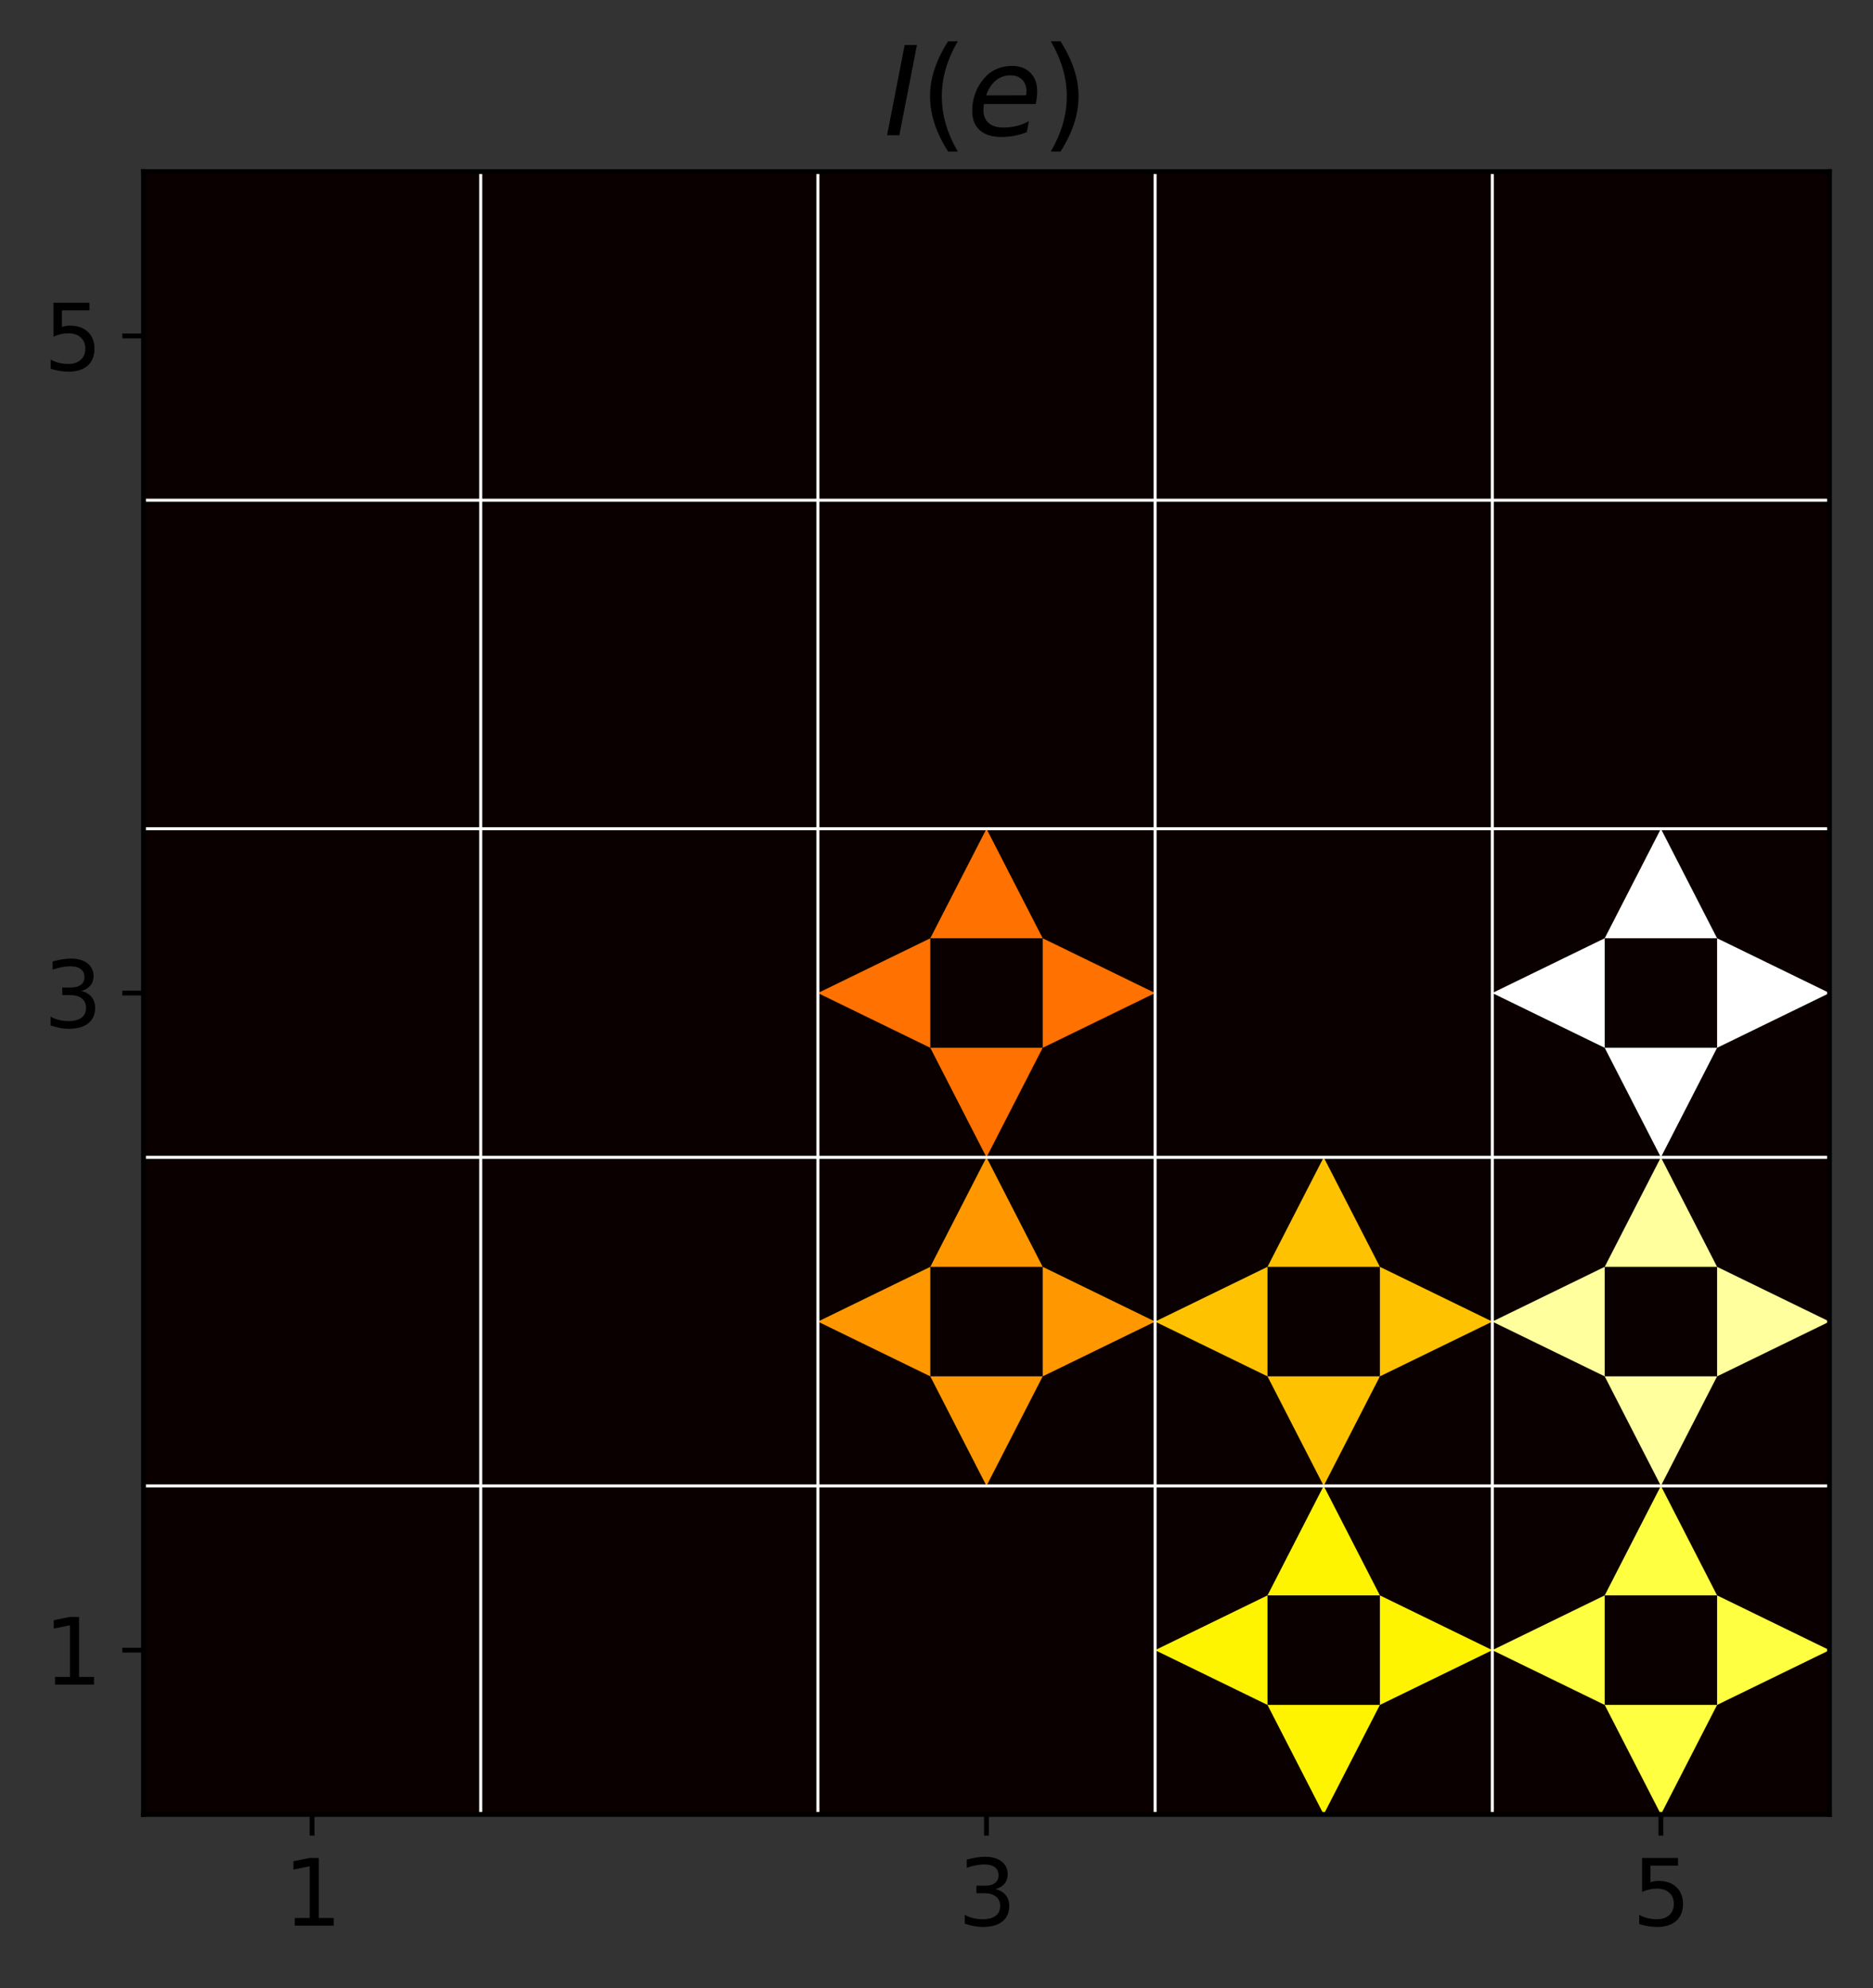 <?xml version="1.0" encoding="utf-8" standalone="no"?>
<!DOCTYPE svg PUBLIC "-//W3C//DTD SVG 1.1//EN"
  "http://www.w3.org/Graphics/SVG/1.1/DTD/svg11.dtd">
<svg height="328.914pt" version="1.1" viewBox="0 0 309.944 328.914" width="309.944pt" xmlns="http://www.w3.org/2000/svg" xmlns:xlink="http://www.w3.org/1999/xlink">
 <rect x="0" y="0" width="309.944" height="328.914" fill="#333333" stroke="none"/>
 <defs>
  <style type="text/css">*{stroke-linecap:butt;stroke-linejoin:round;}</style>
 </defs>
 <g id="figure_1">
  <g id="patch_1">
   <path d="M 0 328.914 
L 309.944 328.914 
L 309.944 0 
L 0 0 
z
" style="fill:none;"/>
  </g>
  <g id="axes_1">
   <g id="patch_2">
    <path d="M 23.744 300.197 
L 302.744 300.197 
L 302.744 28.397 
L 23.744 28.397 
z
" style="fill:none;"/>
   </g>
   <g id="PolyCollection_1">
    <path clip-path="url(#p015c990661)" d="M 23.744 300.197 
L 23.744 245.837 
L 79.544 245.837 
L 79.544 300.197 
L 23.744 300.197 
z
" style="fill:#0b0000;"/>
    <path clip-path="url(#p015c990661)" d="M 79.544 300.197 
L 79.544 245.837 
L 135.344 245.837 
L 135.344 300.197 
L 79.544 300.197 
z
" style="fill:#0b0000;"/>
    <path clip-path="url(#p015c990661)" d="M 135.344 300.197 
L 135.344 245.837 
L 191.144 245.837 
L 191.144 300.197 
L 135.344 300.197 
z
" style="fill:#0b0000;"/>
    <path clip-path="url(#p015c990661)" d="M 191.144 300.197 
L 191.144 245.837 
L 246.944 245.837 
L 246.944 300.197 
L 191.144 300.197 
z
" style="fill:#0b0000;"/>
    <path clip-path="url(#p015c990661)" d="M 246.944 300.197 
L 246.944 245.837 
L 302.744 245.837 
L 302.744 300.197 
L 246.944 300.197 
z
" style="fill:#0b0000;"/>
    <path clip-path="url(#p015c990661)" d="M 23.744 245.837 
L 23.744 191.477 
L 79.544 191.477 
L 79.544 245.837 
L 23.744 245.837 
z
" style="fill:#0b0000;"/>
    <path clip-path="url(#p015c990661)" d="M 79.544 245.837 
L 79.544 191.477 
L 135.344 191.477 
L 135.344 245.837 
L 79.544 245.837 
z
" style="fill:#0b0000;"/>
    <path clip-path="url(#p015c990661)" d="M 135.344 245.837 
L 135.344 191.477 
L 191.144 191.477 
L 191.144 245.837 
L 135.344 245.837 
z
" style="fill:#0b0000;"/>
    <path clip-path="url(#p015c990661)" d="M 191.144 245.837 
L 191.144 191.477 
L 246.944 191.477 
L 246.944 245.837 
L 191.144 245.837 
z
" style="fill:#0b0000;"/>
    <path clip-path="url(#p015c990661)" d="M 246.944 245.837 
L 246.944 191.477 
L 302.744 191.477 
L 302.744 245.837 
L 246.944 245.837 
z
" style="fill:#0b0000;"/>
    <path clip-path="url(#p015c990661)" d="M 23.744 191.477 
L 23.744 137.117 
L 79.544 137.117 
L 79.544 191.477 
L 23.744 191.477 
z
" style="fill:#0b0000;"/>
    <path clip-path="url(#p015c990661)" d="M 79.544 191.477 
L 79.544 137.117 
L 135.344 137.117 
L 135.344 191.477 
L 79.544 191.477 
z
" style="fill:#0b0000;"/>
    <path clip-path="url(#p015c990661)" d="M 135.344 191.477 
L 135.344 137.117 
L 191.144 137.117 
L 191.144 191.477 
L 135.344 191.477 
z
" style="fill:#0b0000;"/>
    <path clip-path="url(#p015c990661)" d="M 191.144 191.477 
L 191.144 137.117 
L 246.944 137.117 
L 246.944 191.477 
L 191.144 191.477 
z
" style="fill:#0b0000;"/>
    <path clip-path="url(#p015c990661)" d="M 246.944 191.477 
L 246.944 137.117 
L 302.744 137.117 
L 302.744 191.477 
L 246.944 191.477 
z
" style="fill:#0b0000;"/>
    <path clip-path="url(#p015c990661)" d="M 23.744 137.117 
L 23.744 82.757 
L 79.544 82.757 
L 79.544 137.117 
L 23.744 137.117 
z
" style="fill:#0b0000;"/>
    <path clip-path="url(#p015c990661)" d="M 79.544 137.117 
L 79.544 82.757 
L 135.344 82.757 
L 135.344 137.117 
L 79.544 137.117 
z
" style="fill:#0b0000;"/>
    <path clip-path="url(#p015c990661)" d="M 135.344 137.117 
L 135.344 82.757 
L 191.144 82.757 
L 191.144 137.117 
L 135.344 137.117 
z
" style="fill:#0b0000;"/>
    <path clip-path="url(#p015c990661)" d="M 191.144 137.117 
L 191.144 82.757 
L 246.944 82.757 
L 246.944 137.117 
L 191.144 137.117 
z
" style="fill:#0b0000;"/>
    <path clip-path="url(#p015c990661)" d="M 246.944 137.117 
L 246.944 82.757 
L 302.744 82.757 
L 302.744 137.117 
L 246.944 137.117 
z
" style="fill:#0b0000;"/>
    <path clip-path="url(#p015c990661)" d="M 23.744 82.757 
L 23.744 28.397 
L 79.544 28.397 
L 79.544 82.757 
L 23.744 82.757 
z
" style="fill:#0b0000;"/>
    <path clip-path="url(#p015c990661)" d="M 79.544 82.757 
L 79.544 28.397 
L 135.344 28.397 
L 135.344 82.757 
L 79.544 82.757 
z
" style="fill:#0b0000;"/>
    <path clip-path="url(#p015c990661)" d="M 135.344 82.757 
L 135.344 28.397 
L 191.144 28.397 
L 191.144 82.757 
L 135.344 82.757 
z
" style="fill:#0b0000;"/>
    <path clip-path="url(#p015c990661)" d="M 191.144 82.757 
L 191.144 28.397 
L 246.944 28.397 
L 246.944 82.757 
L 191.144 82.757 
z
" style="fill:#0b0000;"/>
    <path clip-path="url(#p015c990661)" d="M 246.944 82.757 
L 246.944 28.397 
L 302.744 28.397 
L 302.744 82.757 
L 246.944 82.757 
z
" style="fill:#0b0000;"/>
   </g>
   <g id="PatchCollection_1">
    <path clip-path="url(#p015c990661)" d="M 42.344 263.957 
L 23.744 273.017 
L 42.344 282.077 
z
" style="fill:#0b0000;"/>
    <path clip-path="url(#p015c990661)" d="M 98.144 263.957 
L 79.544 273.017 
L 98.144 282.077 
z
" style="fill:#0b0000;"/>
    <path clip-path="url(#p015c990661)" d="M 153.944 263.957 
L 135.344 273.017 
L 153.944 282.077 
z
" style="fill:#0b0000;"/>
    <path clip-path="url(#p015c990661)" d="M 209.744 263.957 
L 191.144 273.017 
L 209.744 282.077 
z
" style="fill:#fff400;"/>
    <path clip-path="url(#p015c990661)" d="M 265.544 263.957 
L 246.944 273.017 
L 265.544 282.077 
z
" style="fill:#ffff42;"/>
    <path clip-path="url(#p015c990661)" d="M 42.344 209.597 
L 23.744 218.657 
L 42.344 227.717 
z
" style="fill:#0b0000;"/>
    <path clip-path="url(#p015c990661)" d="M 98.144 209.597 
L 79.544 218.657 
L 98.144 227.717 
z
" style="fill:#0b0000;"/>
    <path clip-path="url(#p015c990661)" d="M 153.944 209.597 
L 135.344 218.657 
L 153.944 227.717 
z
" style="fill:#ff9800;"/>
    <path clip-path="url(#p015c990661)" d="M 209.744 209.597 
L 191.144 218.657 
L 209.744 227.717 
z
" style="fill:#ffc200;"/>
    <path clip-path="url(#p015c990661)" d="M 265.544 209.597 
L 246.944 218.657 
L 265.544 227.717 
z
" style="fill:#ffff9d;"/>
    <path clip-path="url(#p015c990661)" d="M 42.344 155.237 
L 23.744 164.297 
L 42.344 173.357 
z
" style="fill:#0b0000;"/>
    <path clip-path="url(#p015c990661)" d="M 98.144 155.237 
L 79.544 164.297 
L 98.144 173.357 
z
" style="fill:#0b0000;"/>
    <path clip-path="url(#p015c990661)" d="M 153.944 155.237 
L 135.344 164.297 
L 153.944 173.357 
z
" style="fill:#ff7100;"/>
    <path clip-path="url(#p015c990661)" d="M 209.744 155.237 
L 191.144 164.297 
L 209.744 173.357 
z
" style="fill:#0b0000;"/>
    <path clip-path="url(#p015c990661)" d="M 265.544 155.237 
L 246.944 164.297 
L 265.544 173.357 
z
" style="fill:#ffffff;"/>
    <path clip-path="url(#p015c990661)" d="M 42.344 100.877 
L 23.744 109.937 
L 42.344 118.997 
z
" style="fill:#0b0000;"/>
    <path clip-path="url(#p015c990661)" d="M 98.144 100.877 
L 79.544 109.937 
L 98.144 118.997 
z
" style="fill:#0b0000;"/>
    <path clip-path="url(#p015c990661)" d="M 153.944 100.877 
L 135.344 109.937 
L 153.944 118.997 
z
" style="fill:#0b0000;"/>
    <path clip-path="url(#p015c990661)" d="M 209.744 100.877 
L 191.144 109.937 
L 209.744 118.997 
z
" style="fill:#0b0000;"/>
    <path clip-path="url(#p015c990661)" d="M 265.544 100.877 
L 246.944 109.937 
L 265.544 118.997 
z
" style="fill:#0b0000;"/>
    <path clip-path="url(#p015c990661)" d="M 42.344 46.517 
L 23.744 55.577 
L 42.344 64.637 
z
" style="fill:#0b0000;"/>
    <path clip-path="url(#p015c990661)" d="M 98.144 46.517 
L 79.544 55.577 
L 98.144 64.637 
z
" style="fill:#0b0000;"/>
    <path clip-path="url(#p015c990661)" d="M 153.944 46.517 
L 135.344 55.577 
L 153.944 64.637 
z
" style="fill:#0b0000;"/>
    <path clip-path="url(#p015c990661)" d="M 209.744 46.517 
L 191.144 55.577 
L 209.744 64.637 
z
" style="fill:#0b0000;"/>
    <path clip-path="url(#p015c990661)" d="M 265.544 46.517 
L 246.944 55.577 
L 265.544 64.637 
z
" style="fill:#0b0000;"/>
    <path clip-path="url(#p015c990661)" d="M 60.944 282.077 
L 42.344 282.077 
L 51.644 300.197 
z
" style="fill:#0b0000;"/>
    <path clip-path="url(#p015c990661)" d="M 116.744 282.077 
L 98.144 282.077 
L 107.444 300.197 
z
" style="fill:#0b0000;"/>
    <path clip-path="url(#p015c990661)" d="M 172.544 282.077 
L 153.944 282.077 
L 163.244 300.197 
z
" style="fill:#0b0000;"/>
    <path clip-path="url(#p015c990661)" d="M 228.344 282.077 
L 209.744 282.077 
L 219.044 300.197 
z
" style="fill:#fff400;"/>
    <path clip-path="url(#p015c990661)" d="M 284.144 282.077 
L 265.544 282.077 
L 274.844 300.197 
z
" style="fill:#ffff42;"/>
    <path clip-path="url(#p015c990661)" d="M 60.944 227.717 
L 42.344 227.717 
L 51.644 245.837 
z
" style="fill:#0b0000;"/>
    <path clip-path="url(#p015c990661)" d="M 116.744 227.717 
L 98.144 227.717 
L 107.444 245.837 
z
" style="fill:#0b0000;"/>
    <path clip-path="url(#p015c990661)" d="M 172.544 227.717 
L 153.944 227.717 
L 163.244 245.837 
z
" style="fill:#ff9800;"/>
    <path clip-path="url(#p015c990661)" d="M 228.344 227.717 
L 209.744 227.717 
L 219.044 245.837 
z
" style="fill:#ffc200;"/>
    <path clip-path="url(#p015c990661)" d="M 284.144 227.717 
L 265.544 227.717 
L 274.844 245.837 
z
" style="fill:#ffff9d;"/>
    <path clip-path="url(#p015c990661)" d="M 60.944 173.357 
L 42.344 173.357 
L 51.644 191.477 
z
" style="fill:#0b0000;"/>
    <path clip-path="url(#p015c990661)" d="M 116.744 173.357 
L 98.144 173.357 
L 107.444 191.477 
z
" style="fill:#0b0000;"/>
    <path clip-path="url(#p015c990661)" d="M 172.544 173.357 
L 153.944 173.357 
L 163.244 191.477 
z
" style="fill:#ff7100;"/>
    <path clip-path="url(#p015c990661)" d="M 228.344 173.357 
L 209.744 173.357 
L 219.044 191.477 
z
" style="fill:#0b0000;"/>
    <path clip-path="url(#p015c990661)" d="M 284.144 173.357 
L 265.544 173.357 
L 274.844 191.477 
z
" style="fill:#ffffff;"/>
    <path clip-path="url(#p015c990661)" d="M 60.944 118.997 
L 42.344 118.997 
L 51.644 137.117 
z
" style="fill:#0b0000;"/>
    <path clip-path="url(#p015c990661)" d="M 116.744 118.997 
L 98.144 118.997 
L 107.444 137.117 
z
" style="fill:#0b0000;"/>
    <path clip-path="url(#p015c990661)" d="M 172.544 118.997 
L 153.944 118.997 
L 163.244 137.117 
z
" style="fill:#0b0000;"/>
    <path clip-path="url(#p015c990661)" d="M 228.344 118.997 
L 209.744 118.997 
L 219.044 137.117 
z
" style="fill:#0b0000;"/>
    <path clip-path="url(#p015c990661)" d="M 284.144 118.997 
L 265.544 118.997 
L 274.844 137.117 
z
" style="fill:#0b0000;"/>
    <path clip-path="url(#p015c990661)" d="M 60.944 64.637 
L 42.344 64.637 
L 51.644 82.757 
z
" style="fill:#0b0000;"/>
    <path clip-path="url(#p015c990661)" d="M 116.744 64.637 
L 98.144 64.637 
L 107.444 82.757 
z
" style="fill:#0b0000;"/>
    <path clip-path="url(#p015c990661)" d="M 172.544 64.637 
L 153.944 64.637 
L 163.244 82.757 
z
" style="fill:#0b0000;"/>
    <path clip-path="url(#p015c990661)" d="M 228.344 64.637 
L 209.744 64.637 
L 219.044 82.757 
z
" style="fill:#0b0000;"/>
    <path clip-path="url(#p015c990661)" d="M 284.144 64.637 
L 265.544 64.637 
L 274.844 82.757 
z
" style="fill:#0b0000;"/>
    <path clip-path="url(#p015c990661)" d="M 79.544 273.017 
L 60.944 263.957 
L 60.944 282.077 
z
" style="fill:#0b0000;"/>
    <path clip-path="url(#p015c990661)" d="M 135.344 273.017 
L 116.744 263.957 
L 116.744 282.077 
z
" style="fill:#0b0000;"/>
    <path clip-path="url(#p015c990661)" d="M 191.144 273.017 
L 172.544 263.957 
L 172.544 282.077 
z
" style="fill:#0b0000;"/>
    <path clip-path="url(#p015c990661)" d="M 246.944 273.017 
L 228.344 263.957 
L 228.344 282.077 
z
" style="fill:#fff400;"/>
    <path clip-path="url(#p015c990661)" d="M 302.744 273.017 
L 284.144 263.957 
L 284.144 282.077 
z
" style="fill:#ffff42;"/>
    <path clip-path="url(#p015c990661)" d="M 79.544 218.657 
L 60.944 209.597 
L 60.944 227.717 
z
" style="fill:#0b0000;"/>
    <path clip-path="url(#p015c990661)" d="M 135.344 218.657 
L 116.744 209.597 
L 116.744 227.717 
z
" style="fill:#0b0000;"/>
    <path clip-path="url(#p015c990661)" d="M 191.144 218.657 
L 172.544 209.597 
L 172.544 227.717 
z
" style="fill:#ff9800;"/>
    <path clip-path="url(#p015c990661)" d="M 246.944 218.657 
L 228.344 209.597 
L 228.344 227.717 
z
" style="fill:#ffc200;"/>
    <path clip-path="url(#p015c990661)" d="M 302.744 218.657 
L 284.144 209.597 
L 284.144 227.717 
z
" style="fill:#ffff9d;"/>
    <path clip-path="url(#p015c990661)" d="M 79.544 164.297 
L 60.944 155.237 
L 60.944 173.357 
z
" style="fill:#0b0000;"/>
    <path clip-path="url(#p015c990661)" d="M 135.344 164.297 
L 116.744 155.237 
L 116.744 173.357 
z
" style="fill:#0b0000;"/>
    <path clip-path="url(#p015c990661)" d="M 191.144 164.297 
L 172.544 155.237 
L 172.544 173.357 
z
" style="fill:#ff7100;"/>
    <path clip-path="url(#p015c990661)" d="M 246.944 164.297 
L 228.344 155.237 
L 228.344 173.357 
z
" style="fill:#0b0000;"/>
    <path clip-path="url(#p015c990661)" d="M 302.744 164.297 
L 284.144 155.237 
L 284.144 173.357 
z
" style="fill:#ffffff;"/>
    <path clip-path="url(#p015c990661)" d="M 79.544 109.937 
L 60.944 100.877 
L 60.944 118.997 
z
" style="fill:#0b0000;"/>
    <path clip-path="url(#p015c990661)" d="M 135.344 109.937 
L 116.744 100.877 
L 116.744 118.997 
z
" style="fill:#0b0000;"/>
    <path clip-path="url(#p015c990661)" d="M 191.144 109.937 
L 172.544 100.877 
L 172.544 118.997 
z
" style="fill:#0b0000;"/>
    <path clip-path="url(#p015c990661)" d="M 246.944 109.937 
L 228.344 100.877 
L 228.344 118.997 
z
" style="fill:#0b0000;"/>
    <path clip-path="url(#p015c990661)" d="M 302.744 109.937 
L 284.144 100.877 
L 284.144 118.997 
z
" style="fill:#0b0000;"/>
    <path clip-path="url(#p015c990661)" d="M 79.544 55.577 
L 60.944 46.517 
L 60.944 64.637 
z
" style="fill:#0b0000;"/>
    <path clip-path="url(#p015c990661)" d="M 135.344 55.577 
L 116.744 46.517 
L 116.744 64.637 
z
" style="fill:#0b0000;"/>
    <path clip-path="url(#p015c990661)" d="M 191.144 55.577 
L 172.544 46.517 
L 172.544 64.637 
z
" style="fill:#0b0000;"/>
    <path clip-path="url(#p015c990661)" d="M 246.944 55.577 
L 228.344 46.517 
L 228.344 64.637 
z
" style="fill:#0b0000;"/>
    <path clip-path="url(#p015c990661)" d="M 302.744 55.577 
L 284.144 46.517 
L 284.144 64.637 
z
" style="fill:#0b0000;"/>
    <path clip-path="url(#p015c990661)" d="M 60.944 263.957 
L 51.644 245.837 
L 42.344 263.957 
z
" style="fill:#0b0000;"/>
    <path clip-path="url(#p015c990661)" d="M 116.744 263.957 
L 107.444 245.837 
L 98.144 263.957 
z
" style="fill:#0b0000;"/>
    <path clip-path="url(#p015c990661)" d="M 172.544 263.957 
L 163.244 245.837 
L 153.944 263.957 
z
" style="fill:#0b0000;"/>
    <path clip-path="url(#p015c990661)" d="M 228.344 263.957 
L 219.044 245.837 
L 209.744 263.957 
z
" style="fill:#fff400;"/>
    <path clip-path="url(#p015c990661)" d="M 284.144 263.957 
L 274.844 245.837 
L 265.544 263.957 
z
" style="fill:#ffff42;"/>
    <path clip-path="url(#p015c990661)" d="M 60.944 209.597 
L 51.644 191.477 
L 42.344 209.597 
z
" style="fill:#0b0000;"/>
    <path clip-path="url(#p015c990661)" d="M 116.744 209.597 
L 107.444 191.477 
L 98.144 209.597 
z
" style="fill:#0b0000;"/>
    <path clip-path="url(#p015c990661)" d="M 172.544 209.597 
L 163.244 191.477 
L 153.944 209.597 
z
" style="fill:#ff9800;"/>
    <path clip-path="url(#p015c990661)" d="M 228.344 209.597 
L 219.044 191.477 
L 209.744 209.597 
z
" style="fill:#ffc200;"/>
    <path clip-path="url(#p015c990661)" d="M 284.144 209.597 
L 274.844 191.477 
L 265.544 209.597 
z
" style="fill:#ffff9d;"/>
    <path clip-path="url(#p015c990661)" d="M 60.944 155.237 
L 51.644 137.117 
L 42.344 155.237 
z
" style="fill:#0b0000;"/>
    <path clip-path="url(#p015c990661)" d="M 116.744 155.237 
L 107.444 137.117 
L 98.144 155.237 
z
" style="fill:#0b0000;"/>
    <path clip-path="url(#p015c990661)" d="M 172.544 155.237 
L 163.244 137.117 
L 153.944 155.237 
z
" style="fill:#ff7100;"/>
    <path clip-path="url(#p015c990661)" d="M 228.344 155.237 
L 219.044 137.117 
L 209.744 155.237 
z
" style="fill:#0b0000;"/>
    <path clip-path="url(#p015c990661)" d="M 284.144 155.237 
L 274.844 137.117 
L 265.544 155.237 
z
" style="fill:#ffffff;"/>
    <path clip-path="url(#p015c990661)" d="M 60.944 100.877 
L 51.644 82.757 
L 42.344 100.877 
z
" style="fill:#0b0000;"/>
    <path clip-path="url(#p015c990661)" d="M 116.744 100.877 
L 107.444 82.757 
L 98.144 100.877 
z
" style="fill:#0b0000;"/>
    <path clip-path="url(#p015c990661)" d="M 172.544 100.877 
L 163.244 82.757 
L 153.944 100.877 
z
" style="fill:#0b0000;"/>
    <path clip-path="url(#p015c990661)" d="M 228.344 100.877 
L 219.044 82.757 
L 209.744 100.877 
z
" style="fill:#0b0000;"/>
    <path clip-path="url(#p015c990661)" d="M 284.144 100.877 
L 274.844 82.757 
L 265.544 100.877 
z
" style="fill:#0b0000;"/>
    <path clip-path="url(#p015c990661)" d="M 60.944 46.517 
L 51.644 28.397 
L 42.344 46.517 
z
" style="fill:#0b0000;"/>
    <path clip-path="url(#p015c990661)" d="M 116.744 46.517 
L 107.444 28.397 
L 98.144 46.517 
z
" style="fill:#0b0000;"/>
    <path clip-path="url(#p015c990661)" d="M 172.544 46.517 
L 163.244 28.397 
L 153.944 46.517 
z
" style="fill:#0b0000;"/>
    <path clip-path="url(#p015c990661)" d="M 228.344 46.517 
L 219.044 28.397 
L 209.744 46.517 
z
" style="fill:#0b0000;"/>
    <path clip-path="url(#p015c990661)" d="M 284.144 46.517 
L 274.844 28.397 
L 265.544 46.517 
z
" style="fill:#0b0000;"/>
   </g>
   <g id="matplotlib.axis_1">
    <g id="xtick_1">
     <g id="line2d_1">
      <defs>
       <path d="M 0 0 
L 0 3.5 
" id="mdb461b1970" style="stroke:#000000;stroke-width:0.8;"/>
      </defs>
      <g>
       <use style="stroke:#000000;stroke-width:0.8;" x="51.644" xlink:href="#mdb461b1970" y="300.197"/>
      </g>
     </g>
     <g id="text_1">
      <!-- 1 -->
      <g transform="translate(46.872 318.595)scale(0.15 -0.15)">
       <defs>
        <path d="M 794 531 
L 1825 531 
L 1825 4091 
L 703 3866 
L 703 4441 
L 1819 4666 
L 2450 4666 
L 2450 531 
L 3481 531 
L 3481 0 
L 794 0 
L 794 531 
z
" id="DejaVuSans-31" transform="scale(0.016)"/>
       </defs>
       <use xlink:href="#DejaVuSans-31"/>
      </g>
     </g>
    </g>
    <g id="xtick_2">
     <g id="line2d_2">
      <g>
       <use style="stroke:#000000;stroke-width:0.8;" x="163.244" xlink:href="#mdb461b1970" y="300.197"/>
      </g>
     </g>
     <g id="text_2">
      <!-- 3 -->
      <g transform="translate(158.472 318.595)scale(0.15 -0.15)">
       <defs>
        <path d="M 2597 2516 
Q 3050 2419 3304 2112 
Q 3559 1806 3559 1356 
Q 3559 666 3084 287 
Q 2609 -91 1734 -91 
Q 1441 -91 1130 -33 
Q 819 25 488 141 
L 488 750 
Q 750 597 1062 519 
Q 1375 441 1716 441 
Q 2309 441 2620 675 
Q 2931 909 2931 1356 
Q 2931 1769 2642 2001 
Q 2353 2234 1838 2234 
L 1294 2234 
L 1294 2753 
L 1863 2753 
Q 2328 2753 2575 2939 
Q 2822 3125 2822 3475 
Q 2822 3834 2567 4026 
Q 2313 4219 1838 4219 
Q 1578 4219 1281 4162 
Q 984 4106 628 3988 
L 628 4550 
Q 988 4650 1302 4700 
Q 1616 4750 1894 4750 
Q 2613 4750 3031 4423 
Q 3450 4097 3450 3541 
Q 3450 3153 3228 2886 
Q 3006 2619 2597 2516 
z
" id="DejaVuSans-33" transform="scale(0.016)"/>
       </defs>
       <use xlink:href="#DejaVuSans-33"/>
      </g>
     </g>
    </g>
    <g id="xtick_3">
     <g id="line2d_3">
      <g>
       <use style="stroke:#000000;stroke-width:0.8;" x="274.844" xlink:href="#mdb461b1970" y="300.197"/>
      </g>
     </g>
     <g id="text_3">
      <!-- 5 -->
      <g transform="translate(270.072 318.595)scale(0.15 -0.15)">
       <defs>
        <path d="M 691 4666 
L 3169 4666 
L 3169 4134 
L 1269 4134 
L 1269 2991 
Q 1406 3038 1543 3061 
Q 1681 3084 1819 3084 
Q 2600 3084 3056 2656 
Q 3513 2228 3513 1497 
Q 3513 744 3044 326 
Q 2575 -91 1722 -91 
Q 1428 -91 1123 -41 
Q 819 9 494 109 
L 494 744 
Q 775 591 1075 516 
Q 1375 441 1709 441 
Q 2250 441 2565 725 
Q 2881 1009 2881 1497 
Q 2881 1984 2565 2268 
Q 2250 2553 1709 2553 
Q 1456 2553 1204 2497 
Q 953 2441 691 2322 
L 691 4666 
z
" id="DejaVuSans-35" transform="scale(0.016)"/>
       </defs>
       <use xlink:href="#DejaVuSans-35"/>
      </g>
     </g>
    </g>
   </g>
   <g id="matplotlib.axis_2">
    <g id="ytick_1">
     <g id="line2d_4">
      <defs>
       <path d="M 0 0 
L -3.5 0 
" id="m8e10cbfd32" style="stroke:#000000;stroke-width:0.8;"/>
      </defs>
      <g>
       <use style="stroke:#000000;stroke-width:0.8;" x="23.744" xlink:href="#m8e10cbfd32" y="273.017"/>
      </g>
     </g>
     <g id="text_4">
      <!-- 1 -->
      <g transform="translate(7.2 278.716)scale(0.15 -0.15)">
       <use xlink:href="#DejaVuSans-31"/>
      </g>
     </g>
    </g>
    <g id="ytick_2">
     <g id="line2d_5">
      <g>
       <use style="stroke:#000000;stroke-width:0.8;" x="23.744" xlink:href="#m8e10cbfd32" y="164.297"/>
      </g>
     </g>
     <g id="text_5">
      <!-- 3 -->
      <g transform="translate(7.2 169.996)scale(0.15 -0.15)">
       <use xlink:href="#DejaVuSans-33"/>
      </g>
     </g>
    </g>
    <g id="ytick_3">
     <g id="line2d_6">
      <g>
       <use style="stroke:#000000;stroke-width:0.8;" x="23.744" xlink:href="#m8e10cbfd32" y="55.577"/>
      </g>
     </g>
     <g id="text_6">
      <!-- 5 -->
      <g transform="translate(7.2 61.276)scale(0.15 -0.15)">
       <use xlink:href="#DejaVuSans-35"/>
      </g>
     </g>
    </g>
   </g>
   <g id="line2d_7">
    <path clip-path="url(#p015c990661)" d="M 79.544 300.197 
L 79.544 28.397 
" style="fill:none;stroke:#ffffff;stroke-linecap:square;stroke-width:0.5;"/>
   </g>
   <g id="line2d_8">
    <path clip-path="url(#p015c990661)" d="M 23.744 245.837 
L 302.744 245.837 
" style="fill:none;stroke:#ffffff;stroke-linecap:square;stroke-width:0.5;"/>
   </g>
   <g id="line2d_9">
    <path clip-path="url(#p015c990661)" d="M 135.344 300.197 
L 135.344 28.397 
" style="fill:none;stroke:#ffffff;stroke-linecap:square;stroke-width:0.5;"/>
   </g>
   <g id="line2d_10">
    <path clip-path="url(#p015c990661)" d="M 23.744 191.477 
L 302.744 191.477 
" style="fill:none;stroke:#ffffff;stroke-linecap:square;stroke-width:0.5;"/>
   </g>
   <g id="line2d_11">
    <path clip-path="url(#p015c990661)" d="M 191.144 300.197 
L 191.144 28.397 
" style="fill:none;stroke:#ffffff;stroke-linecap:square;stroke-width:0.5;"/>
   </g>
   <g id="line2d_12">
    <path clip-path="url(#p015c990661)" d="M 23.744 137.117 
L 302.744 137.117 
" style="fill:none;stroke:#ffffff;stroke-linecap:square;stroke-width:0.5;"/>
   </g>
   <g id="line2d_13">
    <path clip-path="url(#p015c990661)" d="M 246.944 300.197 
L 246.944 28.397 
" style="fill:none;stroke:#ffffff;stroke-linecap:square;stroke-width:0.5;"/>
   </g>
   <g id="line2d_14">
    <path clip-path="url(#p015c990661)" d="M 23.744 82.757 
L 302.744 82.757 
" style="fill:none;stroke:#ffffff;stroke-linecap:square;stroke-width:0.5;"/>
   </g>
   <g id="patch_3">
    <path d="M 23.744 300.197 
L 23.744 28.397 
" style="fill:none;stroke:#000000;stroke-linecap:square;stroke-linejoin:miter;stroke-width:0.8;"/>
   </g>
   <g id="patch_4">
    <path d="M 302.744 300.197 
L 302.744 28.397 
" style="fill:none;stroke:#000000;stroke-linecap:square;stroke-linejoin:miter;stroke-width:0.8;"/>
   </g>
   <g id="patch_5">
    <path d="M 23.744 300.197 
L 302.744 300.197 
" style="fill:none;stroke:#000000;stroke-linecap:square;stroke-linejoin:miter;stroke-width:0.8;"/>
   </g>
   <g id="patch_6">
    <path d="M 23.744 28.397 
L 302.744 28.397 
" style="fill:none;stroke:#000000;stroke-linecap:square;stroke-linejoin:miter;stroke-width:0.8;"/>
   </g>
   <g id="text_7">
    <!-- $I(e)$ -->
    <g transform="translate(146.244 22.397)scale(0.2 -0.2)">
     <defs>
      <path d="M 1081 4666 
L 1716 4666 
L 806 0 
L 172 0 
L 1081 4666 
z
" id="DejaVuSans-Oblique-49" transform="scale(0.016)"/>
      <path d="M 1984 4856 
Q 1566 4138 1362 3434 
Q 1159 2731 1159 2009 
Q 1159 1288 1364 580 
Q 1569 -128 1984 -844 
L 1484 -844 
Q 1016 -109 783 600 
Q 550 1309 550 2009 
Q 550 2706 781 3412 
Q 1013 4119 1484 4856 
L 1984 4856 
z
" id="DejaVuSans-28" transform="scale(0.016)"/>
      <path d="M 3078 2063 
Q 3088 2113 3092 2166 
Q 3097 2219 3097 2272 
Q 3097 2653 2873 2875 
Q 2650 3097 2266 3097 
Q 1838 3097 1509 2826 
Q 1181 2556 1013 2059 
L 3078 2063 
z
M 3578 1613 
L 903 1613 
Q 884 1494 878 1425 
Q 872 1356 872 1306 
Q 872 872 1139 634 
Q 1406 397 1894 397 
Q 2269 397 2603 481 
Q 2938 566 3225 728 
L 3116 159 
Q 2806 34 2476 -28 
Q 2147 -91 1806 -91 
Q 1078 -91 686 257 
Q 294 606 294 1247 
Q 294 1794 489 2264 
Q 684 2734 1063 3103 
Q 1306 3334 1642 3459 
Q 1978 3584 2356 3584 
Q 2950 3584 3301 3228 
Q 3653 2872 3653 2272 
Q 3653 2128 3634 1964 
Q 3616 1800 3578 1613 
z
" id="DejaVuSans-Oblique-65" transform="scale(0.016)"/>
      <path d="M 513 4856 
L 1013 4856 
Q 1481 4119 1714 3412 
Q 1947 2706 1947 2009 
Q 1947 1309 1714 600 
Q 1481 -109 1013 -844 
L 513 -844 
Q 928 -128 1133 580 
Q 1338 1288 1338 2009 
Q 1338 2731 1133 3434 
Q 928 4138 513 4856 
z
" id="DejaVuSans-29" transform="scale(0.016)"/>
     </defs>
     <use transform="translate(0 0.125)" xlink:href="#DejaVuSans-Oblique-49"/>
     <use transform="translate(29.492 0.125)" xlink:href="#DejaVuSans-28"/>
     <use transform="translate(68.506 0.125)" xlink:href="#DejaVuSans-Oblique-65"/>
     <use transform="translate(130.029 0.125)" xlink:href="#DejaVuSans-29"/>
    </g>
   </g>
  </g>
 </g>
 <defs>
  <clipPath id="p015c990661">
   <rect height="271.8" width="279" x="23.744" y="28.397"/>
  </clipPath>
 </defs>
</svg>
